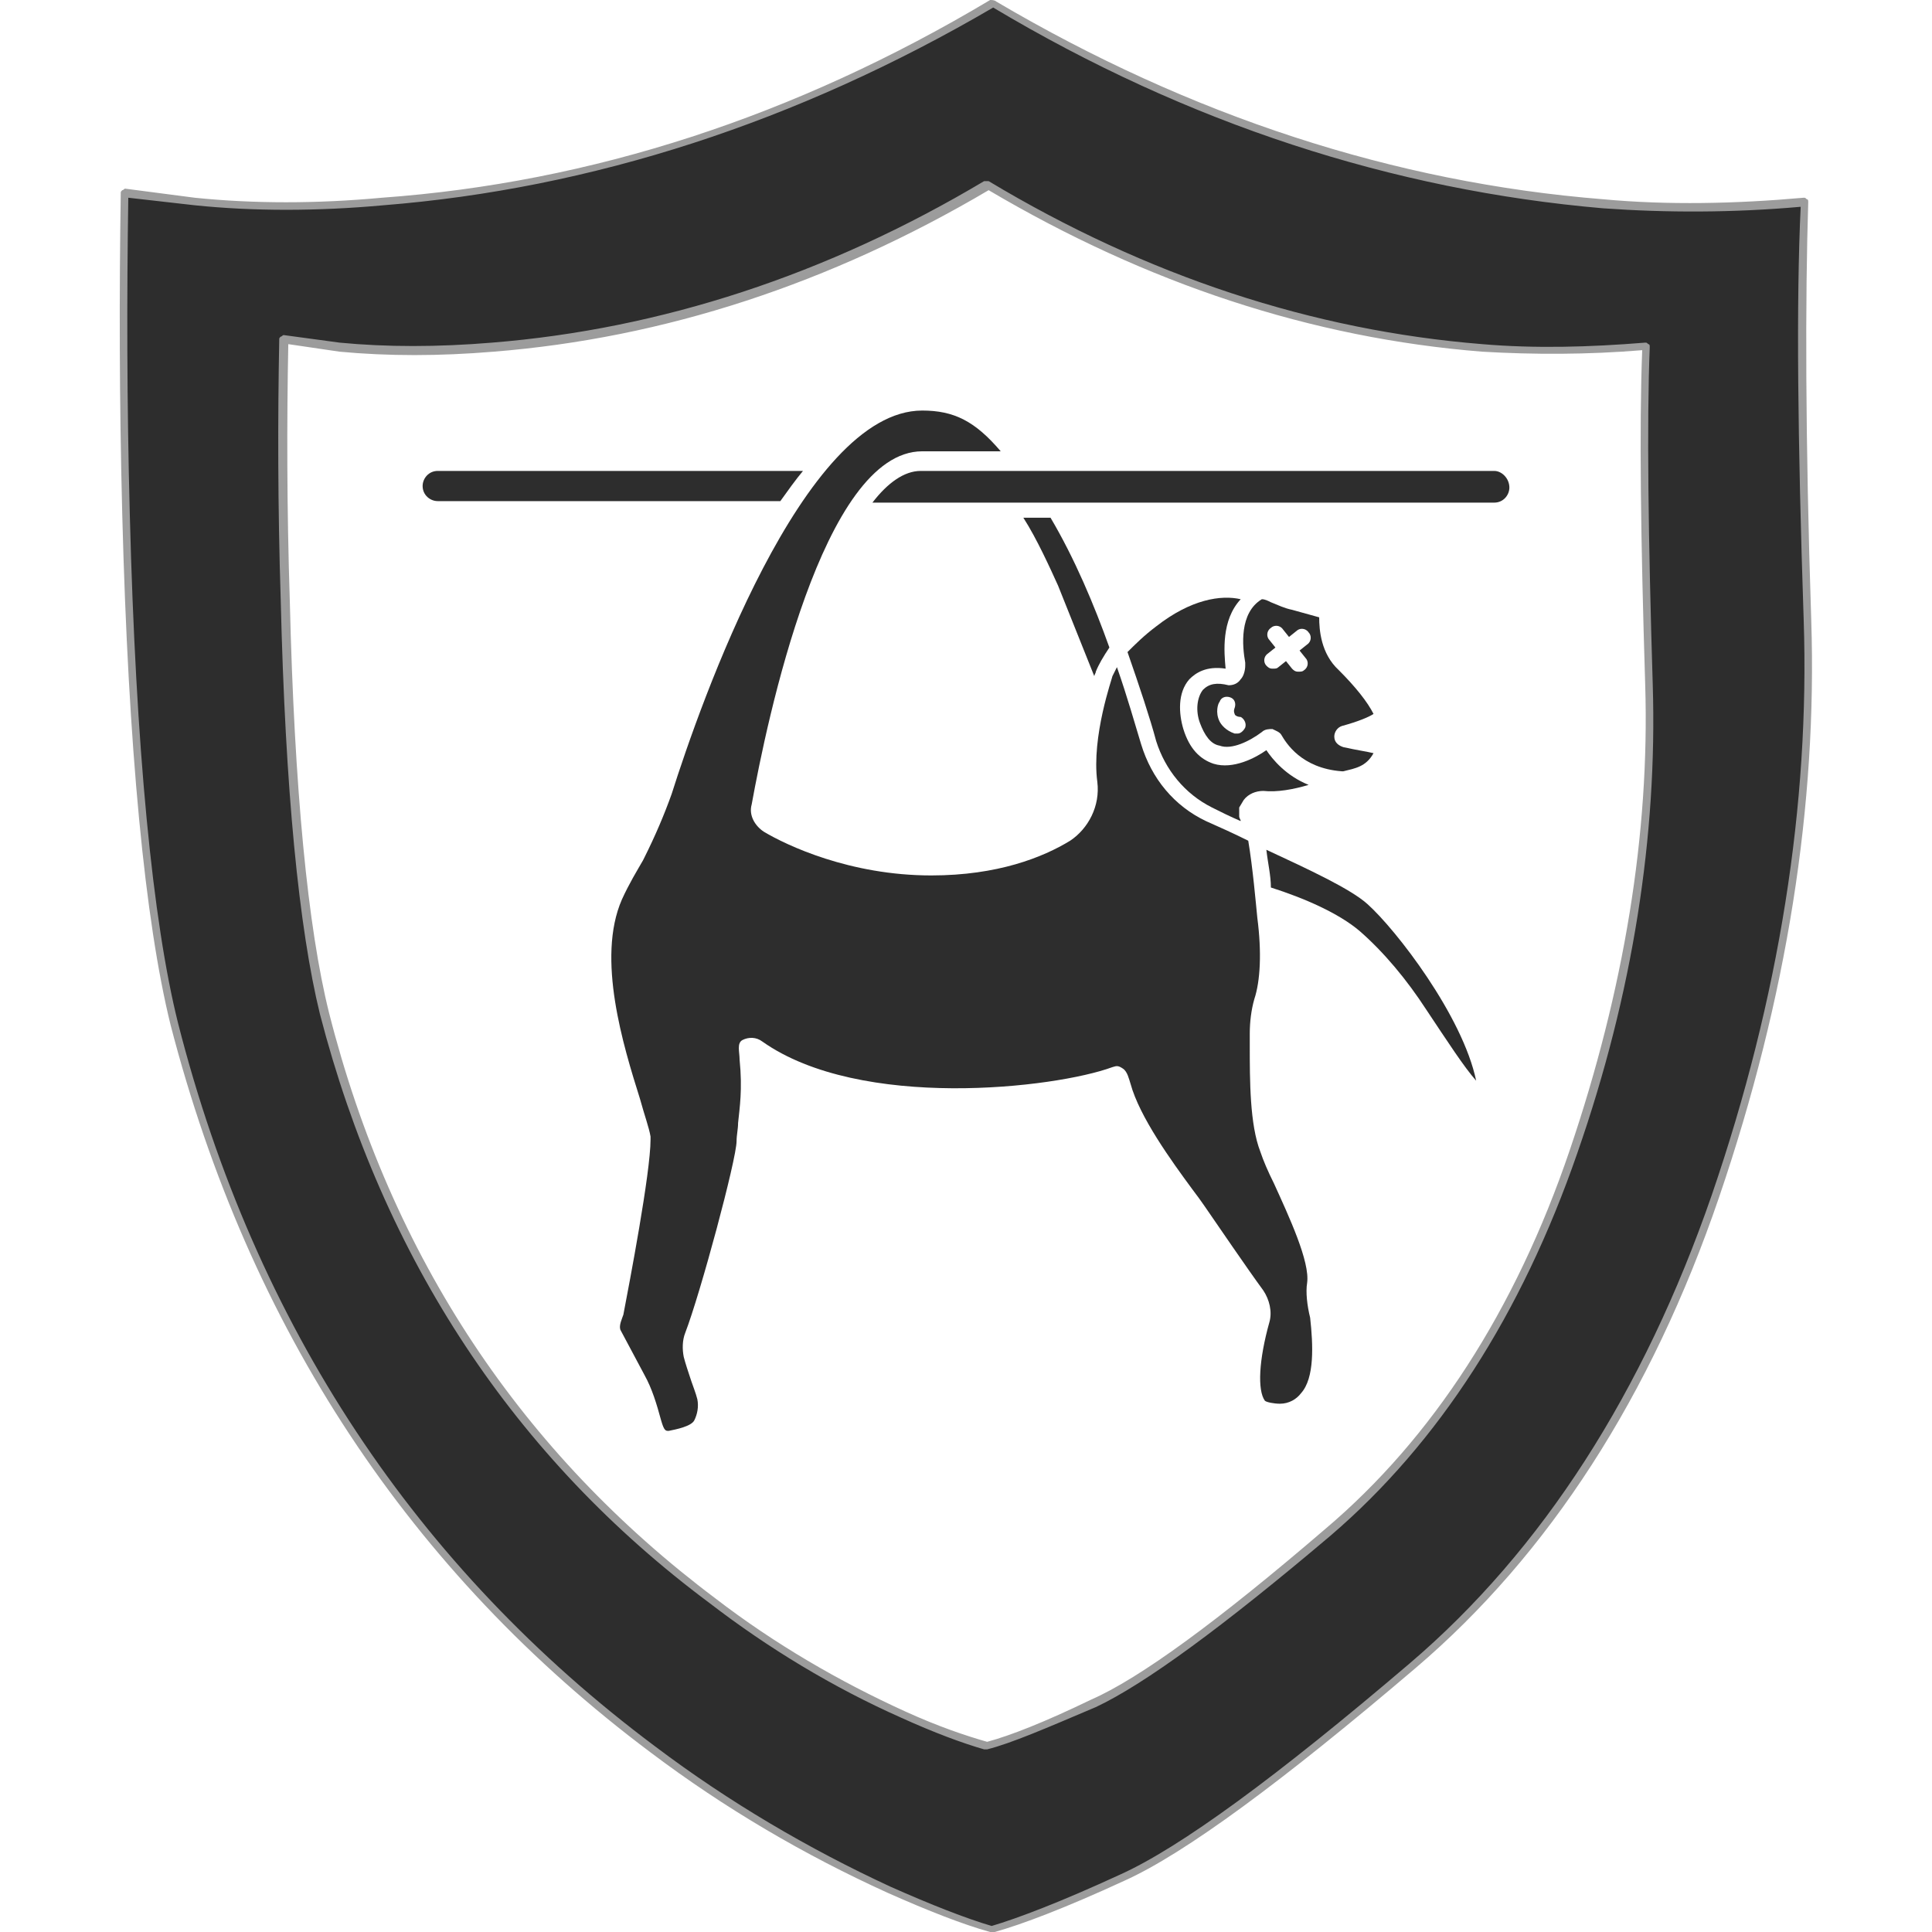 <?xml version="1.0" encoding="utf-8"?>
<!-- Generator: Adobe Illustrator 23.0.0, SVG Export Plug-In . SVG Version: 6.00 Build 0)  -->
<svg version="1.2" baseProfile="tiny" id="Layer_1" xmlns="http://www.w3.org/2000/svg" xmlns:xlink="http://www.w3.org/1999/xlink"
	 x="0px" y="0px" viewBox="0 0 128 128" xml:space="preserve">
<g>
	<g>
		<linearGradient id="SVGID_1_" gradientUnits="userSpaceOnUse" x1="80.561" y1="66.553" x2="54.994" y2="58.031">
			<stop  offset="0" style="stop-color:#2D2D2D"/>
			<stop  offset="1" style="stop-color:#2D2D2D"/>
		</linearGradient>
		<path fill-rule="evenodd" fill="url(#SVGID_1_)" d="M98.2,23.1C86.8,22.2,76,18.6,65.5,12.4h-0.1C54.9,18.6,44,22.2,32.7,23.1
			c-3.6,0.3-7,0.3-10.1,0l-3.7-0.5c-0.1,5.2-0.1,10.9,0.1,17.2c0.3,12.5,1.2,21.7,2.6,27.3c4.2,16.3,12.7,29.3,25.7,38.9
			c4,3,8.2,5.5,12.7,7.6c2.2,1,4,1.7,5.5,2.1h0.1c1.5-0.4,3.8-1.3,6.9-2.8c3.2-1.4,8.4-5.2,15.6-11.3c7.2-6.1,12.6-14.5,16.3-25.2
			c3.7-10.7,5.3-21,5-30.9c-0.3-9.9-0.4-17.4-0.2-22.4C105.3,23.3,101.7,23.3,98.2,23.1z M119.5,13.3c-0.2,6.3-0.2,15.5,0.2,27.7
			c0.4,12.2-1.6,24.9-6.1,38.2c-4.5,13.2-11.2,23.6-20.1,31.1c-8.8,7.5-15.3,12.2-19.2,14c-4,1.8-6.8,2.9-8.6,3.4h-0.1
			c-1.7-0.5-4-1.3-6.7-2.6c-5.5-2.5-10.7-5.6-15.7-9.3C27.3,104,16.7,88,11.6,67.8c-1.7-6.9-2.8-18.2-3.2-33.8
			c-0.2-7.7-0.2-14.7-0.1-21.3l4.6,0.6c4,0.4,8.1,0.4,12.5,0c13.9-1.1,27.4-5.5,40.4-13.2l0,0l0,0c13,7.7,26.4,12.1,40.4,13.2
			C110.5,13.8,114.9,13.8,119.5,13.3z"/>
		<path fill="#9C9C9C" d="M65.6,128C65.6,128,65.6,128,65.6,128c-1.8-0.5-4.1-1.4-6.8-2.6c-5.5-2.5-10.8-5.6-15.7-9.3
			C27.2,104.2,16.5,88,11.3,67.9C9.6,61,8.5,49.6,8.1,34.1C7.9,26.4,7.9,19.3,8,12.8c0-0.1,0-0.1,0.1-0.2c0.1,0,0.1-0.1,0.2-0.1
			l4.6,0.6c3.9,0.4,8.1,0.4,12.4,0C39.2,12.1,52.7,7.7,65.6,0C65.7,0,65.9,0,66,0.1c12.9,7.6,26.4,12,40.2,13.1
			c4.3,0.4,8.8,0.3,13.3-0.1c0.1,0,0.1,0,0.2,0.1c0.1,0,0.1,0.1,0.1,0.2c-0.2,6.3-0.2,15.6,0.2,27.7c0.4,12.2-1.6,25-6.1,38.2
			c-4.5,13.2-11.3,23.7-20.1,31.2c-8.8,7.5-15.3,12.3-19.3,14.1c-3.9,1.8-6.8,2.9-8.6,3.4C65.8,128,65.7,128,65.6,128
			C65.7,128,65.6,128,65.6,128z M8.5,13.1c-0.1,6.4-0.1,13.5,0.1,21c0.4,15.5,1.5,26.9,3.2,33.7c5.1,20,15.8,36.1,31.6,47.9
			c4.9,3.7,10.2,6.8,15.6,9.3c2.7,1.2,5,2.1,6.7,2.6c1.7-0.5,4.6-1.6,8.5-3.4c4-1.8,10.4-6.5,19.2-14c8.8-7.5,15.5-18,20-31
			c4.5-13.1,6.5-26,6.1-38.1c-0.4-11.9-0.5-21.2-0.2-27.4c-4.5,0.4-8.9,0.4-13.1,0.1C92.3,12.6,78.7,8.2,65.8,0.5
			c-13,7.6-26.6,12-40.4,13.1c-4.4,0.4-8.6,0.4-12.5,0L8.5,13.1z M65.4,115.9C65.4,115.9,65.4,115.9,65.4,115.9c-0.1,0-0.1,0-0.2,0
			c-1.4-0.4-3.3-1.1-5.5-2.1c-4.5-2-8.8-4.6-12.7-7.6c-12.9-9.6-21.6-22.8-25.8-39c-1.4-5.7-2.3-14.9-2.6-27.4
			c-0.2-6.3-0.2-12.1-0.1-17.3c0-0.1,0-0.1,0.1-0.2c0.1,0,0.1-0.1,0.2-0.1l3.7,0.5c3.1,0.3,6.5,0.3,10.1,0
			c11.2-0.9,22.2-4.5,32.6-10.7c0,0,0.1,0,0.1,0c0,0,0.1,0,0.2,0C76,18.3,87,21.9,98.2,22.8c3.5,0.3,7.1,0.2,10.8-0.1
			c0.1,0,0.1,0,0.2,0.1c0.1,0,0.1,0.1,0.1,0.2c-0.2,5-0.1,12.6,0.2,22.4c0.3,9.9-1.3,20.4-5,31c-3.7,10.7-9.2,19.2-16.3,25.3
			c-7.2,6.1-12.4,9.9-15.6,11.4C69.3,114.5,67,115.5,65.4,115.9C65.5,115.9,65.5,115.9,65.4,115.9z M19.1,22.8
			c-0.1,5.1-0.1,10.8,0.1,17c0.3,12.5,1.2,21.7,2.6,27.3c4.1,16.2,12.8,29.2,25.6,38.8c3.9,3,8.2,5.5,12.6,7.5c2.2,1,4,1.6,5.4,2
			c1.5-0.4,3.8-1.3,6.9-2.8c3.2-1.4,8.4-5.2,15.5-11.3c7.1-6,12.6-14.5,16.2-25.1c3.6-10.6,5.3-21,5-30.8
			c-0.3-9.7-0.4-17.1-0.2-22.2c-3.6,0.3-7.2,0.3-10.6,0.1c-11.3-0.9-22.2-4.5-32.7-10.7C55,18.8,44,22.4,32.7,23.3
			c-3.6,0.3-7,0.3-10.2,0L19.1,22.8z"/>
	</g>
	<g>
		<path fill="#2D2D2D" d="M53.2,31.2H29c-0.6,0-1,0.5-1,1c0,0.6,0.5,1,1,1h22.7C52.2,32.5,52.7,31.8,53.2,31.2z"/>
		<path fill="#2D2D2D" d="M90.6,59.9c-1.1-1-3.9-2.3-6.7-3.6c0.1,0.9,0.3,1.7,0.3,2.5c2.2,0.7,4.5,1.7,5.9,2.9
			c1.6,1.4,3.1,3.2,4.4,5.2c1.4,2.1,2.5,3.8,3.3,4.7C96.9,67.3,92.5,61.6,90.6,59.9z"/>
		<path fill="#2D2D2D" d="M81.4,45.4c-0.8-0.2-1.3-0.1-1.7,0.3c-0.4,0.5-0.5,1.4-0.2,2.2c0.3,0.8,0.7,1.4,1.3,1.5
			c0.8,0.3,2-0.3,2.8-0.9c0.2-0.2,0.5-0.2,0.7-0.2c0.2,0.1,0.5,0.2,0.6,0.4c0.3,0.5,1.3,2.2,4,2.4c0,0,0,0,0.1,0l0,0
			c0.8-0.2,1.5-0.3,2-1.2c-0.4-0.1-1.1-0.2-2-0.4c-0.3-0.1-0.6-0.3-0.6-0.7c0-0.3,0.2-0.6,0.5-0.7c1.1-0.3,1.8-0.6,2.1-0.8
			c-0.4-0.8-1.2-1.8-2.3-2.9c-1.2-1.1-1.3-2.7-1.3-3.5l-1.8-0.5c-0.5-0.1-0.9-0.3-1.4-0.5c-0.2-0.1-0.4-0.2-0.6-0.2c0,0,0,0,0,0
			c-1.5,0.9-1.3,3.1-1.1,4.2l0,0.2c0,0.3-0.1,0.7-0.3,0.9C82,45.3,81.7,45.4,81.4,45.4z M84.1,42.4c-0.2-0.2-0.2-0.6,0.1-0.8
			c0.2-0.2,0.6-0.2,0.8,0.1l0.4,0.5l0.5-0.4c0.2-0.2,0.6-0.2,0.8,0.1c0.2,0.2,0.2,0.6-0.1,0.8l-0.5,0.4l0.4,0.5
			c0.2,0.2,0.2,0.6-0.1,0.8c-0.1,0.1-0.2,0.1-0.4,0.1c-0.2,0-0.3-0.1-0.4-0.2l-0.4-0.5l-0.5,0.4c-0.1,0.1-0.2,0.1-0.4,0.1
			c-0.2,0-0.3-0.1-0.4-0.2c-0.2-0.2-0.2-0.6,0.1-0.8l0.5-0.4L84.1,42.4z M82.5,48.2c-0.1,0.2-0.3,0.4-0.5,0.4c-0.1,0-0.1,0-0.2,0
			c-0.6-0.2-0.9-0.6-1-0.8c-0.3-0.6-0.1-1.2,0-1.3c0.1-0.3,0.4-0.4,0.7-0.3c0.3,0.1,0.4,0.4,0.3,0.7c0,0-0.1,0.2,0,0.4
			c0,0.1,0.2,0.2,0.4,0.2C82.4,47.6,82.6,47.9,82.5,48.2z"/>
		<path fill="#2D2D2D" d="M86.6,85c0.2-1.4-1.2-4.4-2.2-6.6c-0.4-0.8-0.7-1.5-0.9-2.1c-0.7-1.8-0.7-4.7-0.7-7.1l0-0.7
			c0-0.8,0.1-1.6,0.3-2.3c0.4-1.2,0.5-3.1,0.2-5.4c-0.1-1-0.3-3.3-0.6-5.1c-1-0.5-1.9-0.9-2.8-1.3c-2.1-1-3.6-2.8-4.3-5.1
			c-0.4-1.3-0.9-3.1-1.6-5.1c-0.1,0.2-0.2,0.4-0.3,0.6c0,0.1-1.4,4-1,7c0.2,1.6-0.6,3.1-1.8,3.9c-1.8,1.1-4.8,2.3-9.2,2.3
			c-5.4,0-9.6-2-11.1-2.9c-0.6-0.4-1-1.1-0.8-1.8c1-5.5,4.7-23.4,11.3-23.4h5.2c-1.7-2-3.1-2.7-5.2-2.7c-7.9,0-14.7,19.4-16.6,25.4
			c-0.5,1.4-1.1,2.8-1.8,4.2l-0.1,0.2c-0.4,0.7-0.9,1.5-1.4,2.6c-1.7,3.9,0.1,9.7,1.2,13.2c0.3,1.1,0.6,1.9,0.7,2.5l0,0.1l0,0.1
			c0,2.2-1.4,9.5-1.8,11.6c-0.1,0.3-0.3,0.7-0.2,1l1.6,3c0.5,0.9,0.8,1.9,1.1,3c0.2,0.7,0.3,0.7,0.5,0.7c0.5-0.1,1.5-0.3,1.7-0.7
			c0.2-0.4,0.3-0.9,0.2-1.4c-0.1-0.4-0.3-0.9-0.4-1.2c-0.2-0.6-0.4-1.2-0.5-1.6c-0.1-0.5-0.1-1.1,0.1-1.6c1-2.6,3.4-11.5,3.4-12.7
			c0-0.4,0.1-0.8,0.1-1.2c0.1-1,0.3-2.2,0.1-4.2c0-0.5-0.2-1.1,0.2-1.3c0.4-0.2,0.9-0.2,1.3,0.1c6.5,4.6,19.4,3.1,23.2,1.7
			c0.3-0.1,0.4-0.1,0.7,0.1c0.3,0.2,0.4,0.7,0.5,1c0.6,2.2,2.7,5.1,4.1,7c0.3,0.4,0.6,0.8,0.8,1.1c0.9,1.3,2.8,4.1,3.9,5.6
			c0.4,0.6,0.6,1.4,0.4,2.1c-0.7,2.5-0.8,4.5-0.3,5.2c0.1,0.1,0.6,0.2,1,0.2c0.6,0,1.1-0.3,1.4-0.7c0.9-1,0.8-3.2,0.6-5
			C86.6,86.5,86.5,85.6,86.6,85z"/>
		<path fill="#2D2D2D" d="M99,31.2H61c-1.1,0-2.2,0.8-3.2,2.1H99c0.6,0,1-0.5,1-1C100,31.7,99.5,31.2,99,31.2z"/>
		<path fill="#2D2D2D" d="M72.6,44.5C72.6,44.5,72.6,44.5,72.6,44.5C72.6,44.5,72.6,44.5,72.6,44.5c0.2-0.5,0.5-1,0.9-1.6
			c-1-2.8-2.3-5.9-3.9-8.6h-1.8c0.9,1.4,1.8,3.4,2.3,4.5l2.4,6C72.5,44.7,72.6,44.6,72.6,44.5z"/>
		<path fill="#2D2D2D" d="M76.6,41.5c-0.8,0.6-1.4,1.2-1.9,1.7c0.8,2.3,1.5,4.4,1.9,5.9c0.6,1.9,1.9,3.5,3.7,4.4
			c0.6,0.3,1.2,0.6,1.9,0.9c0-0.1-0.1-0.2-0.1-0.3c0,0,0,0,0-0.1c0,0,0-0.1,0-0.1c0,0,0-0.1,0-0.1c0,0,0-0.1,0-0.1c0,0,0-0.1,0-0.1
			c0,0,0,0,0-0.1l0.3-0.5c0.3-0.4,0.8-0.6,1.3-0.6c0.9,0.1,2-0.1,3-0.4c-1.5-0.6-2.4-1.7-2.8-2.3c-0.7,0.5-2.2,1.3-3.5,0.9
			c-0.9-0.3-1.6-1-2-2.3c-0.3-1-0.4-2.4,0.4-3.3c0.4-0.4,1.1-0.9,2.4-0.7c-0.1-1.1-0.3-3.2,1-4.6C80.9,39.4,78.9,39.7,76.6,41.5z"/>
	</g>
</g>
</svg>
